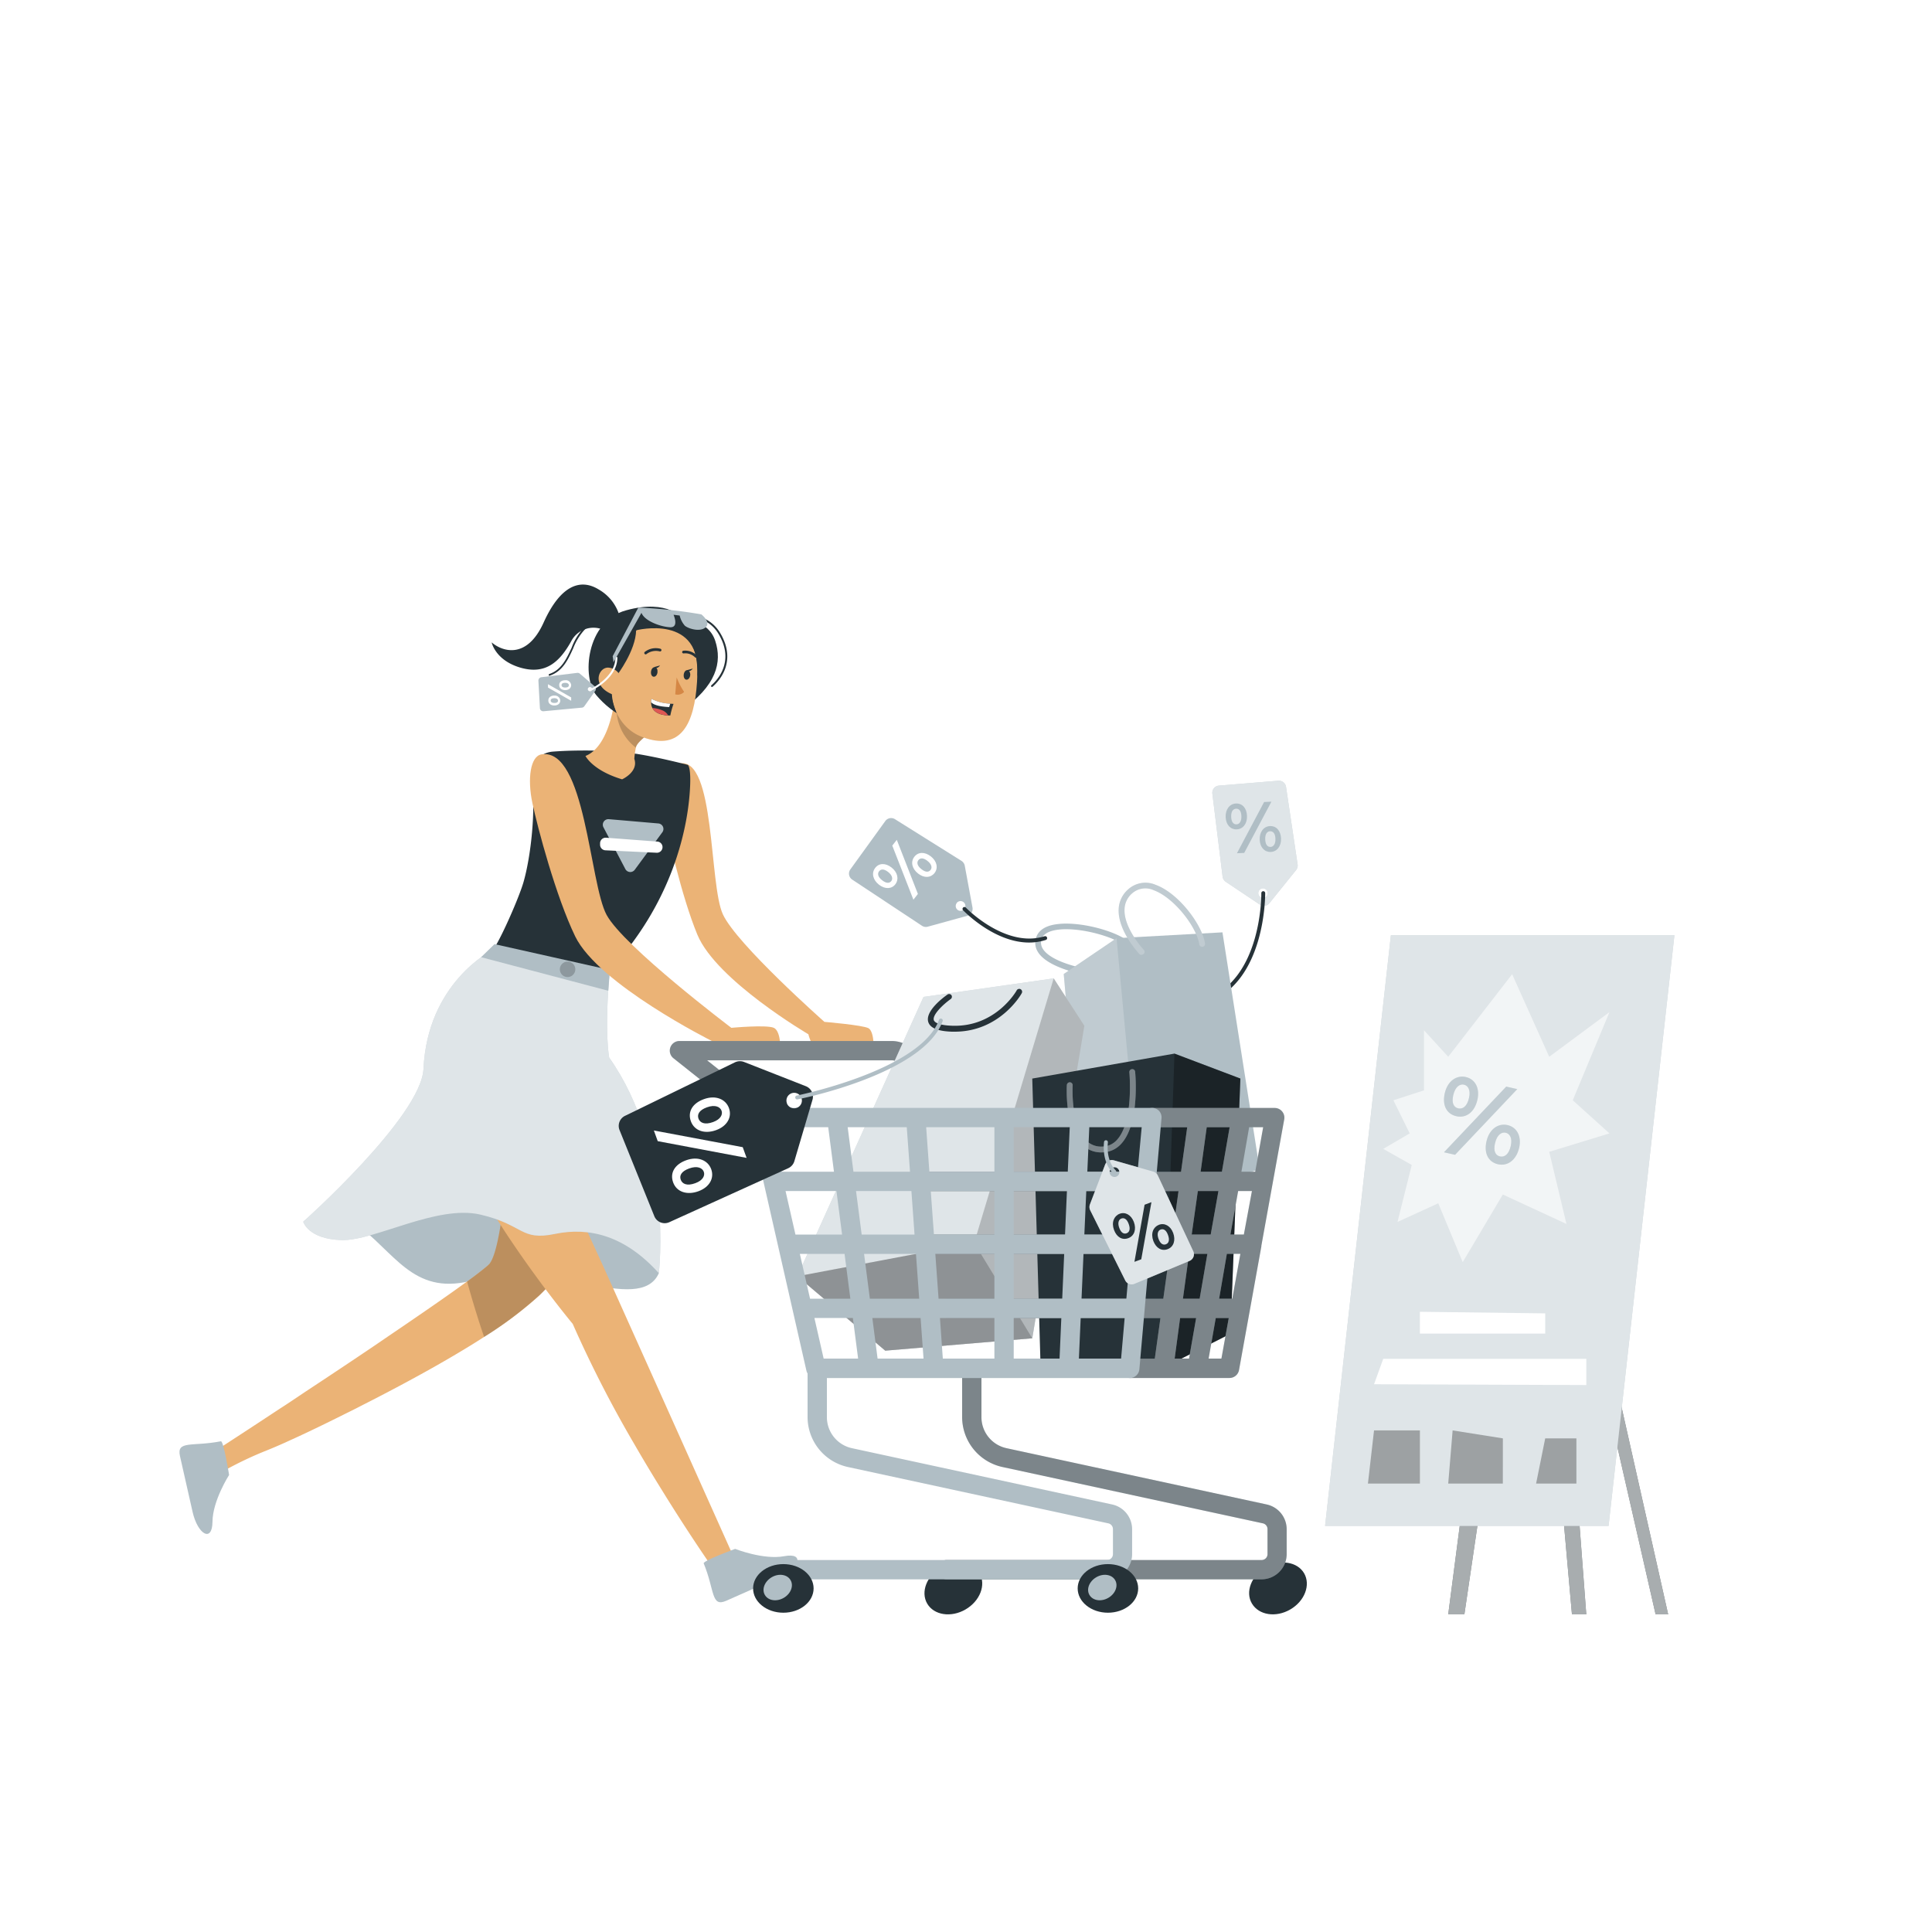 <svg class="animated" id="freepik_stories-discount" xmlns="http://www.w3.org/2000/svg" viewBox="0 0 500 500" version="1.1" xmlns:xlink="http://www.w3.org/1999/xlink" xmlns:svgjs="http://svgjs.com/svgjs"><style>svg#freepik_stories-discount:not(.animated) .animable {opacity: 0;}svg#freepik_stories-discount.animated #freepik--background-complete--inject-3 {animation: 1.5s Infinite  linear floating;animation-delay: 0s;}svg#freepik_stories-discount.animated #freepik--Board--inject-3 {animation: 1s 1 forwards cubic-bezier(.36,-0.01,.5,1.38) slideUp,1.5s Infinite  linear floating;animation-delay: 0s,1s;}svg#freepik_stories-discount.animated #freepik--Character--inject-3 {animation: 1s 1 forwards cubic-bezier(.36,-0.01,.5,1.38) fadeIn;animation-delay: 0s;}svg#freepik_stories-discount.animated #freepik--Cart--inject-3 {animation: 1s 1 forwards cubic-bezier(.36,-0.01,.5,1.38) slideUp;animation-delay: 0s;}            @keyframes floating {                0% {                    opacity: 1;                    transform: translateY(0px);                }                50% {                    transform: translateY(-10px);                }                100% {                    opacity: 1;                    transform: translateY(0px);                }            }                    @keyframes slideUp {                0% {                    opacity: 0;                    transform: translateY(30px);                }                100% {                    opacity: 1;                    transform: inherit;                }            }                    @keyframes fadeIn {                0% {                    opacity: 0;                }                100% {                    opacity: 1;                }            }        .animator-hidden { display: none; }</style><g id="freepik--background-complete--inject-3" class="animable animator-hidden" style="transform-origin: 250px 228.23px;"><rect y="382.4" width="500" height="0.25" style="fill: rgb(235, 235, 235); transform-origin: 250px 382.525px;" id="eltkkyivefnc" class="animable"></rect><rect x="416.78" y="398.49" width="33.12" height="0.25" style="fill: rgb(235, 235, 235); transform-origin: 433.34px 398.615px;" id="elsvb1i2o3ps8" class="animable"></rect><rect x="322.53" y="401.21" width="8.69" height="0.25" style="fill: rgb(235, 235, 235); transform-origin: 326.875px 401.335px;" id="elx5e509ewbm" class="animable"></rect><rect x="396.59" y="389.21" width="19.19" height="0.25" style="fill: rgb(235, 235, 235); transform-origin: 406.185px 389.335px;" id="elrgomkex9jqr" class="animable"></rect><rect x="52.46" y="390.89" width="43.19" height="0.25" style="fill: rgb(235, 235, 235); transform-origin: 74.055px 391.015px;" id="elxuupefhsna" class="animable"></rect><rect x="104.56" y="390.89" width="6.33" height="0.25" style="fill: rgb(235, 235, 235); transform-origin: 107.725px 391.015px;" id="el2d0w3zft7le" class="animable"></rect><rect x="131.47" y="395.11" width="93.68" height="0.25" style="fill: rgb(235, 235, 235); transform-origin: 178.31px 395.235px;" id="elq0i9servus" class="animable"></rect><path d="M237,337.8H43.91a5.71,5.71,0,0,1-5.7-5.71V60.66A5.71,5.71,0,0,1,43.91,55H237a5.71,5.71,0,0,1,5.71,5.71V332.09A5.71,5.71,0,0,1,237,337.8ZM43.91,55.2a5.46,5.46,0,0,0-5.45,5.46V332.09a5.46,5.46,0,0,0,5.45,5.46H237a5.47,5.47,0,0,0,5.46-5.46V60.66A5.47,5.47,0,0,0,237,55.2Z" style="fill: rgb(235, 235, 235); transform-origin: 140.46px 196.4px;" id="ela2lazxeesuk" class="animable"></path><path d="M453.31,337.8H260.21a5.72,5.72,0,0,1-5.71-5.71V60.66A5.72,5.72,0,0,1,260.21,55h193.1A5.71,5.71,0,0,1,459,60.66V332.09A5.71,5.71,0,0,1,453.31,337.8ZM260.21,55.2a5.47,5.47,0,0,0-5.46,5.46V332.09a5.47,5.47,0,0,0,5.46,5.46h193.1a5.47,5.47,0,0,0,5.46-5.46V60.66a5.47,5.47,0,0,0-5.46-5.46Z" style="fill: rgb(235, 235, 235); transform-origin: 356.75px 196.4px;" id="elfmt1l01qrba" class="animable"></path><rect x="307.44" y="131.22" width="5.74" height="119.64" style="fill: rgb(245, 245, 245); transform-origin: 310.31px 191.04px;" id="ellsz6rifw6yi" class="animable"></rect><rect x="283.34" y="100.65" width="53.93" height="73.5" style="fill: rgb(245, 245, 245); transform-origin: 310.305px 137.4px;" id="el7obggctp8zs" class="animable"></rect><polygon points="192.33 256 207.9 185.17 263.45 194.95 250.32 267.04 192.33 256" style="fill: rgb(235, 235, 235); transform-origin: 227.89px 226.105px;" id="elnkgbm6o5gj" class="animable"></polygon><polygon points="140.72 215.25 185.15 205.51 208.79 272.35 154.59 287.74 140.72 215.25" style="fill: rgb(240, 240, 240); transform-origin: 174.755px 246.625px;" id="el4c0d5nak8n" class="animable"></polygon><polygon points="225.08 268.54 231.33 214.65 292.8 218.24 290.6 274.63 225.08 268.54" style="fill: rgb(245, 245, 245); transform-origin: 258.94px 244.64px;" id="elsfo57vhsgl" class="animable"></polygon><path d="M93.3,378.68H84V223.18H76v155.5H66.7A3.32,3.32,0,0,0,63.38,382H96.62A3.32,3.32,0,0,0,93.3,378.68Z" style="fill: rgb(240, 240, 240); transform-origin: 80px 302.59px;" id="elkezw7xxulq" class="animable"></path><path d="M94.64,230.3a32.3,32.3,0,0,1,1.06-27.83c3.76-7.15,7.26-14.58,6.49-16.15-1.59-3.19-3.17-4.72-11.09-5.65-5.18-.61-6.17-3.63-6.24-5.65A3.46,3.46,0,0,1,86,172.38c7.26-6.62,7.66-21.77-4.61-23.72v-.21c-.41,0-.8,0-1.18,0h-.4c-.38,0-.77,0-1.18,0v.21c-12.27,2-11.87,17.1-4.61,23.72A3.46,3.46,0,0,1,75.14,175c-.07,2-1.06,5-6.24,5.65-7.92.93-9.5,2.46-11.09,5.65-.77,1.57,2.73,9,6.49,16.15a32.3,32.3,0,0,1,1.06,27.83,90.31,90.31,0,0,0-7.56,30.85,3.59,3.59,0,0,0,3.59,3.75H98.61a3.59,3.59,0,0,0,3.59-3.75A90.31,90.31,0,0,0,94.64,230.3Z" style="fill: rgb(224, 224, 224); transform-origin: 80px 206.665px;" id="el7asptjtpd8i" class="animable"></path><path d="M433.3,378.68H424V223.18h-8v155.5H406.7a3.32,3.32,0,0,0-3.32,3.31h33.24A3.32,3.32,0,0,0,433.3,378.68Z" style="fill: rgb(240, 240, 240); transform-origin: 420px 302.585px;" id="elkx1m6ttbel" class="animable"></path><path d="M434.64,230.3a32.3,32.3,0,0,1,1.06-27.83c3.76-7.15,7.26-14.58,6.49-16.15-1.59-3.19-3.17-4.72-11.09-5.65-5.18-.61-6.17-3.63-6.24-5.65a3.46,3.46,0,0,1,1.14-2.64c7.26-6.62,7.66-21.77-4.61-23.72v-.21c-.41,0-.8,0-1.18,0h-.4c-.38,0-.77,0-1.18,0v.21c-12.27,2-11.87,17.1-4.61,23.72a3.46,3.46,0,0,1,1.14,2.64c-.07,2-1.06,5-6.24,5.65-7.92.93-9.5,2.46-11.09,5.65-.77,1.57,2.73,9,6.49,16.15a32.3,32.3,0,0,1,1.06,27.83,90.31,90.31,0,0,0-7.56,30.85,3.59,3.59,0,0,0,3.59,3.75h37.22a3.59,3.59,0,0,0,3.59-3.75A90.31,90.31,0,0,0,434.64,230.3Z" style="fill: rgb(224, 224, 224); transform-origin: 420.01px 206.675px;" id="el2axodegqu81" class="animable"></path><rect x="122.01" y="245.99" width="230.17" height="76.01" style="fill: rgb(224, 224, 224); transform-origin: 237.095px 283.995px;" id="elga3dawb5jis" class="animable"></rect><path d="M327.7,378.68a3.32,3.32,0,0,0-3.32,3.31h33.24a3.32,3.32,0,0,0-3.32-3.31H345V223.18H127v155.5H117.7a3.32,3.32,0,0,0-3.32,3.31h33.24a3.32,3.32,0,0,0-3.32-3.31H135V230.79H337V378.68Z" style="fill: rgb(224, 224, 224); transform-origin: 236px 302.585px;" id="el573l57dt1rm" class="animable"></path></g><g id="freepik--Shadow--inject-3" class="animable animator-hidden" style="transform-origin: 250px 416.24px;"><ellipse id="freepik--path--inject-3" cx="250" cy="416.24" rx="193.89" ry="11.32" style="fill: rgb(245, 245, 245); transform-origin: 250px 416.24px;" class="animable"></ellipse></g><g id="freepik--Board--inject-3" class="animable animator-active" style="transform-origin: 388.135px 329.92px;"><polygon points="374.8 417.8 392 285.55 395.08 285.55 398.28 285.55 398.46 285.55 400.54 285.55 401.98 285.55 431.72 417.8 428.47 417.8 401.66 300.37 410.53 417.8 406.82 417.8 396.35 299.88 378.98 417.8 374.8 417.8" style="fill: rgb(38, 50, 56); transform-origin: 403.26px 351.675px;" id="elgzwho7vfzq" class="animable"></polygon><g id="elth78hxutsde"><polygon points="374.8 417.8 392 285.55 395.08 285.55 398.28 285.55 398.46 285.55 400.54 285.55 401.98 285.55 431.72 417.8 428.47 417.8 401.66 300.37 410.53 417.8 406.82 417.8 396.35 299.88 378.98 417.8 374.8 417.8" style="fill: rgb(255, 255, 255); opacity: 0.6; isolation: isolate; transform-origin: 403.26px 351.675px;" class="animable"></polygon></g><polygon points="342.93 394.9 416.3 394.9 433.34 242.04 359.96 242.04 342.93 394.9" style="fill: rgb(176, 190, 197); transform-origin: 388.135px 318.47px;" id="elq1zkhv65b3a" class="animable"></polygon><g id="eldn8dgffrpot"><polygon points="342.93 394.9 416.3 394.9 433.34 242.04 359.96 242.04 342.93 394.9" style="fill: rgb(255, 255, 255); opacity: 0.6; isolation: isolate; transform-origin: 388.135px 318.47px;" class="animable"></polygon></g><g id="el9a06570x9wd"><polygon points="368.53 282.18 368.53 266.63 374.8 273.49 391.34 252.12 400.94 273.49 416.53 261.93 407.03 284.75 416.53 293.32 400.94 298.09 405.4 316.76 388.93 309.14 378.55 326.64 372.22 311.41 361.67 316.24 365.36 301.49 357.98 297.33 364.83 293.32 360.61 284.75 368.53 282.18" style="fill: rgb(255, 255, 255); opacity: 0.6; isolation: isolate; transform-origin: 387.255px 289.38px;" class="animable"></polygon></g><path d="M373.9,282.94c.72-3.17,3.05-4.76,5.45-4.21s3.7,2.87,3,5.9c-.72,3.18-2.9,4.83-5.46,4.24S373.21,286,373.9,282.94Zm2.2.5c-.48,2.13.19,3.15,1.29,3.4s2.27-.41,2.79-2.7c.48-2.1-.29-3.2-1.31-3.43S376.62,281.18,376.1,283.44Zm.47,15.42-2.87-.65,16.11-17,2.86.65Zm8.13-3.48c.72-3.17,3.05-4.76,5.45-4.21s3.7,2.87,3,5.9-2.9,4.82-5.46,4.24S384,298.41,384.7,295.38Zm2.21.5c-.49,2.12.18,3.15,1.28,3.4s2.27-.42,2.79-2.7c.48-2.1-.29-3.2-1.31-3.43S387.42,293.62,386.91,295.88Z" style="fill: rgb(176, 190, 197); transform-origin: 383.519px 290.021px;" id="el446r23d2gx" class="animable"></path><g id="elhfo1pl7db89"><g style="opacity: 0.2; isolation: isolate; transform-origin: 383.519px 290.021px;" class="animable"><path d="M373.9,282.94c.72-3.17,3.05-4.76,5.45-4.21s3.7,2.87,3,5.9c-.72,3.18-2.9,4.83-5.46,4.24S373.21,286,373.9,282.94Zm2.2.5c-.48,2.13.19,3.15,1.29,3.4s2.27-.41,2.79-2.7c.48-2.1-.29-3.2-1.31-3.43S376.62,281.18,376.1,283.44Zm.47,15.42-2.87-.65,16.11-17,2.86.65Zm8.13-3.48c.72-3.17,3.05-4.76,5.45-4.21s3.7,2.87,3,5.9-2.9,4.82-5.46,4.24S384,298.41,384.7,295.38Zm2.21.5c-.49,2.12.18,3.15,1.28,3.4s2.27-.42,2.79-2.7c.48-2.1-.29-3.2-1.31-3.43S387.42,293.62,386.91,295.88Z" style="fill: rgb(255, 255, 255); transform-origin: 383.519px 290.021px;" id="elsk1jnl7jz" class="animable"></path></g></g><polygon points="367.47 339.49 399.9 339.9 399.9 345.14 367.47 345.14 367.47 339.49" style="fill: rgb(255, 255, 255); transform-origin: 383.685px 342.315px;" id="elfx67dgcttvp" class="animable"></polygon><polygon points="357.98 351.67 410.54 351.67 410.54 358.45 355.6 358.24 357.98 351.67" style="fill: rgb(255, 255, 255); transform-origin: 383.07px 355.06px;" id="eluf8ymsvl6g" class="animable"></polygon><g id="elk20zn0lbom"><polygon points="355.6 370.19 354.02 383.95 367.47 383.95 367.47 370.19 355.6 370.19" style="opacity: 0.3; isolation: isolate; transform-origin: 360.745px 377.07px;" class="animable"></polygon></g><g id="el8upj5bg3fwu"><polygon points="375.94 370.19 374.8 383.95 388.93 383.95 388.94 372.25 375.94 370.19" style="opacity: 0.3; isolation: isolate; transform-origin: 381.87px 377.07px;" class="animable"></polygon></g><g id="elc1cof7zmivv"><polygon points="399.9 372.25 397.54 383.95 407.97 383.95 407.97 372.25 399.9 372.25" style="opacity: 0.3; isolation: isolate; transform-origin: 402.755px 378.1px;" class="animable"></polygon></g></g><g id="freepik--Character--inject-3" class="animable" style="transform-origin: 136.254px 282.972px;"><path d="M175.9,197.57c9.25-1.66,7.57,31.3,11.19,39.08s26.27,27.81,26.27,27.81,9.83.82,11.39,1.63,1.74,6.58.46,6.58-12,.09-13.59-.77-2.42-4.24-2.42-4.24-23.8-13.94-28.71-25.74c-4.1-9.84-7.94-26.85-9-32.88S173.56,198,175.9,197.57Z" style="fill: rgb(235, 179, 118); transform-origin: 198.668px 235.091px;" id="elbmdbse8cosc" class="animable"></path><path d="M78.48,316.19s5.81-5.81,15.3,1.84,14.51,18.2,30.73,12.66,41,10,46-1.19c0,0-8.4-22.06-24.72-28.87S86.92,309.86,78.48,316.19Z" style="fill: rgb(176, 190, 197); transform-origin: 124.495px 316.32px;" id="el60svxx0onyk" class="animable"></path><path d="M132.4,283.22c-.15,3.63-.52,11.58-1.23,19.76-.93,10.93-2.45,22.28-4.76,24.35-.23.21-.5.45-.8.69-1.13.93-2.74,2.16-4.73,3.62-5,3.67-12.45,8.79-20.5,14.25L97,348.2c-6,4.06-12.25,8.21-18,12-2.25,1.5-4.43,3-6.5,4.31-9.79,6.47-17,11.12-17,11.12l3.21,4.59A93.42,93.42,0,0,1,69,375.38h0c1.89-.76,3.91-1.63,6-2.6,4.24-1.91,8.92-4.18,13.87-6.65,1.46-.73,3-1.47,4.45-2.24,10.84-5.49,22.47-11.78,32-17.91a100.5,100.5,0,0,0,14.17-10.62c2.95-2.78,5-5.38,5.65-7.69,2.11-7,4.09-18,5.55-28.9.74-5.42,1.37-10.77,1.9-15.54Z" style="fill: rgb(235, 179, 118); transform-origin: 104.045px 331.72px;" id="elxjxolaw8mr" class="animable"></path><path d="M57.16,373c.72-.14,2.13,8.72,2.13,8.72s-4.25,6.6-4.3,12.1-3.84,3.28-5.15-2.55-2.33-10.28-3.26-14.42S49.76,374.44,57.16,373Z" style="fill: rgb(176, 190, 197); transform-origin: 52.87px 384.988px;" id="elmnc3h8on6gs" class="animable"></path><g id="eluw8z4eb0gsr"><path d="M154.27,266s-1.35,16.11-3.61,32.74c-1.46,10.88-3.44,21.93-5.55,28.9-.69,2.31-2.7,4.91-5.65,7.69A100.5,100.5,0,0,1,125.29,346c-1.69-4.9-3.2-10-4.41-14.33,2-1.46,3.6-2.69,4.73-3.62.3-.24.57-.48.8-.69,2.31-2.07,3.83-13.42,4.76-24.35,1-11.12,1.31-21.82,1.31-21.82Z" style="opacity: 0.2; isolation: isolate; transform-origin: 137.575px 306px;" class="animable"></path></g><path d="M157.84,251l-30.6-5c.94.15,6.88-13,8.24-17.7,1.87-6.47,3.33-18.85,2.05-26.86v-.06a6,6,0,0,1,5.39-6.85c2.44-.19,4.88-.28,7.34-.29a102.39,102.39,0,0,1,14.53.86c6.2,1,13.2,2.85,13.2,2.85s1,.41.52,7.07C178.06,211.27,175.71,231.67,157.84,251Z" style="fill: rgb(38, 50, 56); transform-origin: 152.94px 222.616px;" id="elovtum7mpij" class="animable"></path><path d="M169.28,188.93s-3.94,2.55-4.62,4.23a1.87,1.87,0,0,0-.1.33,23.23,23.23,0,0,0-.4,2.9c1.15,3.37-3.16,5.3-3.16,5.3-7.68-2.31-9.48-6.05-9.48-6.05,6.32-2.48,7.53-14.59,7.53-14.59l3.06,2.36Z" style="fill: rgb(235, 179, 118); transform-origin: 160.4px 191.37px;" id="elt6t5brwpapn" class="animable"></path><path d="M175.24,370.3l-8.05-17.94L156.25,328l-1.94-4.24-8.47-18.49-10.07-22h-23c3,10.2,9,21.45,15.28,31.38,6.13,9.75,12.48,18.23,16.38,23.23,2.34,3,3.79,4.74,3.79,4.74a306.89,306.89,0,0,0,16,31.22c2.31,4,4.59,7.79,6.77,11.3,8,13,14.44,22.06,14.44,22.06l5-3Z" style="fill: rgb(235, 179, 118); transform-origin: 151.6px 345.235px;" id="el8zzk162iwjw" class="animable"></path><path d="M182.12,404.61c-.28-.67,8.14-3.76,8.14-3.76s7.3,2.9,12.7,1.89,4,3.13-1.51,5.55l-13.53,6C184,416,185,411.59,182.12,404.61Z" style="fill: rgb(176, 190, 197); transform-origin: 194.241px 407.754px;" id="elv3kb4trmg8a" class="animable"></path><path d="M127.24,246s-16.63,8.32-17.64,30.64C109,289,78.48,316.19,78.48,316.19s1.26,4.48,9.86,4.74,24.69-9.23,36-6.59,10.29,6.86,19.26,5,18.19.48,26.9,10.15c0,0,3.93-32-12.84-55.78,0,0-1.32-6.31.15-22.69Z" style="fill: rgb(176, 190, 197); transform-origin: 124.69px 287.745px;" id="el6rj24zjpv4o" class="animable"></path><g id="elfobpzqc145"><path d="M127.24,246s-16.63,8.32-17.64,30.64C109,289,78.48,316.19,78.48,316.19s1.26,4.48,9.86,4.74,24.69-9.23,36-6.59,10.29,6.86,19.26,5,18.19.48,26.9,10.15c0,0,3.93-32-12.84-55.78,0,0-1.32-6.31.15-22.69Z" style="fill: rgb(255, 255, 255); opacity: 0.6; isolation: isolate; transform-origin: 124.69px 287.745px;" class="animable"></path></g><polygon points="127.98 244.34 157.84 251.03 157.43 256.41 124.51 247.72 127.98 244.34" style="fill: rgb(176, 190, 197); transform-origin: 141.175px 250.375px;" id="elpda7r8bf5vr" class="animable"></polygon><g id="elbcc9zqqdx0c"><path d="M148.89,250.86a2,2,0,1,1-2-2A2,2,0,0,1,148.89,250.86Z" style="opacity: 0.2; isolation: isolate; transform-origin: 146.89px 250.86px;" class="animable"></path></g><g id="elm3y1y9wcf1"><path d="M169.28,188.93s-3.94,2.55-4.62,4.23a1.87,1.87,0,0,0-.1.33,12.86,12.86,0,0,1-5-11l2.56.87Z" style="opacity: 0.2; isolation: isolate; transform-origin: 164.407px 187.99px;" class="animable"></path></g><path d="M184.27,177.79a.27.27,0,0,1-.18-.08.25.25,0,0,1,0-.35c1.52-1.31,6.15-6.17,1.86-13.31-3.71-6.19-11.47-4.11-11.55-4.09a.24.24,0,1,1-.13-.47c.08,0,8.19-2.21,12.1,4.31,4.48,7.47-.36,12.55-1.95,13.93A.27.27,0,0,1,184.27,177.79Z" style="fill: rgb(38, 50, 56); transform-origin: 181.158px 168.46px;" id="el70i639auaol" class="animable"></path><path d="M176.83,160.18s6.49.2,8.28,5.68.46,11.64-9.17,18.28-17.8.26-21.59-4.19-2.81-19.16,7.7-22C173,154.91,176.83,160.18,176.83,160.18Z" style="fill: rgb(38, 50, 56); transform-origin: 169.057px 172.006px;" id="el6372b7ex5n" class="animable"></path><path d="M170.64,162c8.25,1.12,10.3,5.9,9.75,14.49-.69,10.73-4.08,18-14.09,14.28C152.71,185.79,156.93,160.14,170.64,162Z" style="fill: rgb(235, 179, 118); transform-origin: 169.229px 176.829px;" id="elcksdi89vb89" class="animable"></path><path d="M175.12,175.31a17.79,17.79,0,0,0,1.93,3.75,2.28,2.28,0,0,1-2.3.64Z" style="fill: rgb(213, 135, 69); transform-origin: 175.9px 177.549px;" id="ela5oqkwiking" class="animable"></path><path d="M170.16,174c-.08.68-.51,1.19-1,1.14s-.76-.65-.68-1.33.5-1.19,1-1.14S170.23,173.27,170.16,174Z" style="fill: rgb(38, 50, 56); transform-origin: 169.319px 173.905px;" id="elxrbz6dbk4mb" class="animable"></path><path d="M169.28,172.64l1.55-.42S170,173.38,169.28,172.64Z" style="fill: rgb(38, 50, 56); transform-origin: 170.055px 172.553px;" id="eltnr1p7dhdq" class="animable"></path><path d="M178.63,174.76c-.08.68-.51,1.19-1,1.14s-.76-.65-.68-1.33.5-1.19.95-1.14S178.7,174.08,178.63,174.76Z" style="fill: rgb(38, 50, 56); transform-origin: 177.788px 174.665px;" id="el0yggzuo10ju" class="animable"></path><path d="M177.75,173.45l1.55-.42S178.42,174.19,177.75,173.45Z" style="fill: rgb(38, 50, 56); transform-origin: 178.525px 173.363px;" id="elwmxuhnncjd" class="animable"></path><path d="M167.1,169.35a.34.34,0,0,1-.26-.11.36.36,0,0,1,0-.5,4.61,4.61,0,0,1,4.08-.84.35.35,0,1,1-.18.68,4.06,4.06,0,0,0-3.42.68A.34.34,0,0,1,167.1,169.35Z" style="fill: rgb(38, 50, 56); transform-origin: 168.961px 168.544px;" id="elcoq058dwsk7" class="animable"></path><path d="M180.09,170.19a.35.35,0,0,1-.23-.09,3.56,3.56,0,0,0-2.89-1,.35.35,0,0,1-.15-.69,4.25,4.25,0,0,1,3.51,1.21.35.35,0,0,1-.24.62Z" style="fill: rgb(38, 50, 56); transform-origin: 178.5px 169.31px;" id="el83iematk0ci" class="animable"></path><path d="M159.72,174.69s4.79-6.26,4.91-11.57c0,0,17.27-4.45,15.81,12.26,0,0,3.61-14.52-10.53-16.78S153,177.09,159.48,184.28C159.48,184.28,156.76,178.6,159.72,174.69Z" style="fill: rgb(38, 50, 56); transform-origin: 168.507px 171.354px;" id="elurigtt47p2" class="animable"></path><path d="M160.83,176.61a3.64,3.64,0,0,0-3.44-3.83c-2.6-.07-4.53,5,1.66,7.14C159.94,180.22,160.57,179.4,160.83,176.61Z" style="fill: rgb(235, 179, 118); transform-origin: 157.879px 176.379px;" id="el8nq0ttc0xn" class="animable"></path><path d="M160.4,159.66a11.54,11.54,0,0,0-5.48-7.12c-4.73-2.9-9.88-1.06-14.23,8.57s-10.68,7.52-13.45,5.14c0,0,.92,4.61,7.39,6.52s10.15-1.37,13.18-6.78a6.49,6.49,0,0,1,8.36-3Z" style="fill: rgb(38, 50, 56); transform-origin: 143.82px 162.302px;" id="elups7sx82jr" class="animable"></path><path d="M174.31,182.16a21.15,21.15,0,0,0-.83,3,5.24,5.24,0,0,1-.56,0c-2.49-.11-3.6-1-4.09-1.93a3.13,3.13,0,0,1-.32-1.48,2.84,2.84,0,0,1,.11-.87,11.73,11.73,0,0,0,4.84,1.24C174,182.16,174.31,182.16,174.31,182.16Z" style="fill: rgb(38, 50, 56); transform-origin: 171.409px 183.024px;" id="el5gra5o0216a" class="animable"></path><path d="M173.46,182.11l-.27.88c-2.35-.11-4-.51-4.68-1.25a2.84,2.84,0,0,1,.11-.87A11.73,11.73,0,0,0,173.46,182.11Z" style="fill: rgb(255, 255, 255); transform-origin: 170.984px 181.93px;" id="el96f8qk17hlw" class="animable"></path><path d="M172.92,185.15c-2.49-.11-3.6-1-4.09-1.93a8.28,8.28,0,0,1,2.74.68A3,3,0,0,1,172.92,185.15Z" style="fill: rgb(222, 87, 83); transform-origin: 170.875px 184.185px;" id="elwea4orvfbh" class="animable"></path><path d="M142.24,174.91a.23.23,0,0,1-.23-.17.26.26,0,0,1,.15-.31c3.15-1.06,4.48-4,5.77-6.78a15.28,15.28,0,0,1,3-5c3.45-3.23,6.19-.6,6.22-.57a.25.25,0,0,1-.35.35c-.1-.1-2.44-2.33-5.54.58a15.22,15.22,0,0,0-2.92,4.79c-1.33,2.91-2.71,5.92-6.05,7.05Z" style="fill: rgb(38, 50, 56); transform-origin: 149.6px 167.976px;" id="el88t0rtuye0s" class="animable"></path><path d="M150.6,183.14a.84.84,0,0,0,.62-.36l2.84-4a.86.86,0,0,0-.15-1.15l-3.86-3.3a.89.89,0,0,0-.66-.19l-9.3,1.13a.87.87,0,0,0-.75.9l.39,7.1a.85.85,0,0,0,.93.8Zm1.52-4.73a.57.57,0,0,1,.57-.59.59.59,0,0,1,.6.57.59.59,0,0,1-1.17,0Z" style="fill: rgb(176, 190, 197); transform-origin: 146.777px 179.104px;" id="elilk06ebkual" class="animable"></path><path d="M146.22,176.05a1.38,1.38,0,0,1,1.59,1.26c0,.73-.56,1.27-1.48,1.29s-1.59-.49-1.61-1.27S145.3,176.06,146.22,176.05Zm0,.67c-.65,0-.89.27-.89.6s.28.63,1,.61.89-.3.89-.61S146.91,176.7,146.23,176.72Zm-4.4,1.22v-.87l6,3.42v.87Zm1.58,2.09a1.4,1.4,0,0,1,1.6,1.27c0,.72-.57,1.26-1.49,1.28s-1.59-.49-1.6-1.27S142.49,180.05,143.41,180Zm0,.67c-.64,0-.89.27-.88.61s.28.62,1,.61.9-.31.89-.62S144.11,180.68,143.42,180.7Z" style="fill: rgb(255, 255, 255); transform-origin: 144.82px 179.307px;" id="elyfjdixy6rnj" class="animable"></path><path d="M153.27,178.6a.25.25,0,0,1-.11-.48c.07,0,6.08-3,6.11-7.9a.25.25,0,0,1,.25-.25h0a.25.25,0,0,1,.25.25c0,5.19-6.13,8.22-6.39,8.35A.2.2,0,0,1,153.27,178.6Z" style="fill: rgb(255, 255, 255); transform-origin: 156.389px 174.285px;" id="el4okth9lftkd" class="animable"></path><path d="M158.56,169.83l6.64-12.59A128.4,128.4,0,0,1,181.51,159s2.56,2,1.13,3.33-4.5.37-5.39-.39a6,6,0,0,1-1.35-2.64l-1.59-.2s1.48,3.31-.85,3.23-6.62-1.55-7.45-3.73l-7.22,12.78Z" style="fill: rgb(176, 190, 197); transform-origin: 170.817px 164.31px;" id="el5s37kf1ipu7" class="animable"></path><path d="M140.15,195.23c11.37-1.74,12.4,33.4,16.85,41.57S189.27,266,189.27,266s9.07-.85,11,0,2.13,6.91.56,6.91-11.71,1.81-13.69.91-3-4.46-3-4.46-29.24-14.64-35.27-27c-5-10.33-9.75-28.2-11.09-34.54S137.27,195.67,140.15,195.23Z" style="fill: rgb(235, 179, 118); transform-origin: 169.517px 234.619px;" id="el5w0ljc0o2ns" class="animable"></path><path d="M156.15,214.06l5.69,10.85a1.44,1.44,0,0,0,2.43.19l7.14-9.71a1.43,1.43,0,0,0-1-2.28L157.55,212A1.44,1.44,0,0,0,156.15,214.06Z" style="fill: rgb(176, 190, 197); transform-origin: 163.852px 218.838px;" id="eli31tk50m8mg" class="animable"></path><path d="M155.3,218.28v.33a1.45,1.45,0,0,0,1.38,1.45l13.26.63a1.45,1.45,0,0,0,1.5-1.22h0a1.43,1.43,0,0,0-1.32-1.67l-13.27-1A1.44,1.44,0,0,0,155.3,218.28Z" style="fill: rgb(255, 255, 255); transform-origin: 163.38px 218.744px;" id="elb5ulkpl67hw" class="animable"></path></g><g id="freepik--Cart--inject-3" class="animable" style="transform-origin: 249.168px 311.243px;"><path d="M316.41,226.89a1.9,1.9,0,0,0,.81,1.31l8.83,5.91a1.84,1.84,0,0,0,2.48-.38l6.91-8.58a1.87,1.87,0,0,0,.38-1.44l-3-20.09a1.87,1.87,0,0,0-2-1.57l-15.37,1.27a1.85,1.85,0,0,0-1.69,2.08Zm10.35,3a1.26,1.26,0,0,1,1.32,1.21,1.25,1.25,0,0,1-1.2,1.32,1.27,1.27,0,0,1-.12-2.53Z" style="fill: rgb(176, 190, 197); transform-origin: 324.793px 218.237px;" id="el4nlvdst0il" class="animable"></path><g id="ely09i2dot9ql"><path d="M316.41,226.89a1.9,1.9,0,0,0,.81,1.31l8.83,5.91a1.84,1.84,0,0,0,2.48-.38l6.91-8.58a1.87,1.87,0,0,0,.38-1.44l-3-20.09a1.87,1.87,0,0,0-2-1.57l-15.37,1.27a1.85,1.85,0,0,0-1.69,2.08Zm10.35,3a1.26,1.26,0,0,1,1.32,1.21,1.25,1.25,0,0,1-1.2,1.32,1.27,1.27,0,0,1-.12-2.53Z" style="fill: rgb(255, 255, 255); opacity: 0.6; isolation: isolate; transform-origin: 324.793px 218.237px;" class="animable"></path></g><path d="M331.53,216.94c.1,2.09-1.07,3.47-2.65,3.54s-2.78-1.14-2.87-3.13,1-3.48,2.65-3.56S331.44,215,331.53,216.94Zm-1.45.07c-.06-1.39-.65-1.91-1.38-1.88s-1.33.64-1.26,2.15.73,1.93,1.4,1.9S330.15,218.5,330.08,217Zm-2.93-9.45,1.89-.09L322,220.73l-1.88.09Zm-4.43,3.55c.1,2.08-1.07,3.46-2.65,3.53s-2.77-1.14-2.87-3.13,1-3.48,2.65-3.56S322.63,209.11,322.72,211.11Zm-1.45.06c-.06-1.39-.65-1.91-1.37-1.88s-1.34.65-1.27,2.15.73,1.93,1.4,1.9S321.34,212.66,321.27,211.17Z" style="fill: rgb(176, 190, 197); transform-origin: 324.365px 214.145px;" id="eljdxtgtskc1n" class="animable"></path><path d="M311.88,259.65a.5.5,0,0,1-.16-1c14.92-5,14.72-27.29,14.71-27.51a.5.5,0,1,1,1,0c0,.23.22,23.28-15.4,28.48A.39.39,0,0,1,311.88,259.65Z" style="fill: rgb(38, 50, 56); transform-origin: 319.362px 245.148px;" id="elmagokahmjyc" class="animable"></path><path d="M280.63,252.19h-.13c-.38-.07-9.43-1.71-11.92-5.87a4.33,4.33,0,0,1-.41-3.74c.43-1.31,1.74-3,5.58-3.43,6.5-.79,17.38,2.4,19.41,5.68a.74.74,0,0,1-.24,1,.75.75,0,0,1-1-.24c-1.59-2.56-11.69-5.74-18-5-1.69.2-3.81.78-4.34,2.41a2.9,2.9,0,0,0,.27,2.5c2.14,3.57,10.82,5.15,10.9,5.16a.75.75,0,0,1-.13,1.49Z" style="fill: rgb(176, 190, 197); transform-origin: 280.592px 245.609px;" id="elk6ae5lrzp4n" class="animable"></path><polygon points="316.37 241.29 326 302.61 295.46 312.08 280.27 308.45 275.29 252.07 288.96 242.8 316.37 241.29" style="fill: rgb(176, 190, 197); transform-origin: 300.645px 276.685px;" id="el2qvk4s01bxr" class="animable"></polygon><g id="el2w4zj1bc7dw"><polygon points="295.46 312.08 288.96 242.8 275.29 252.07 280.27 308.45 295.46 312.08" style="fill: rgb(255, 255, 255); opacity: 0.2; isolation: isolate; transform-origin: 285.375px 277.44px;" class="animable"></polygon></g><path d="M295.42,247.14a.75.75,0,0,1-.55-.24c-.23-.24-5.62-6.06-5.36-11.6a7.15,7.15,0,0,1,2.52-5.19A6.66,6.66,0,0,1,299.1,229c5.88,2.14,12,10.26,12.76,15.17a.75.75,0,0,1-1.49.22c-.66-4.47-6.49-12.05-11.78-14a5.18,5.18,0,0,0-5.56.78,5.65,5.65,0,0,0-2,4.14c-.22,4.9,4.91,10.45,5,10.51a.75.75,0,0,1-.55,1.26Z" style="fill: rgb(176, 190, 197); transform-origin: 300.684px 237.792px;" id="el3lhsb4g2cha" class="animable"></path><g id="elbqjcb3u35ys"><g style="opacity: 0.2; isolation: isolate; transform-origin: 300.684px 237.792px;" class="animable"><path d="M295.42,247.14a.75.75,0,0,1-.55-.24c-.23-.24-5.62-6.06-5.36-11.6a7.15,7.15,0,0,1,2.52-5.19A6.66,6.66,0,0,1,299.1,229c5.88,2.14,12,10.26,12.76,15.17a.75.75,0,0,1-1.49.22c-.66-4.47-6.49-12.05-11.78-14a5.18,5.18,0,0,0-5.56.78,5.65,5.65,0,0,0-2,4.14c-.22,4.9,4.91,10.45,5,10.51a.75.75,0,0,1-.55,1.26Z" style="fill: rgb(255, 255, 255); transform-origin: 300.684px 237.792px;" id="elr61bbzk8ib" class="animable"></path></g></g><path d="M259.5,292.31a2.46,2.46,0,0,1-1.37-.41l-25.76-17a2.91,2.91,0,0,0-1.62-.49H183l16.95,13.48a2.5,2.5,0,1,1-3.11,3.91l-22.55-17.93a2.5,2.5,0,0,1,1.56-4.46h54.91a7.85,7.85,0,0,1,4.38,1.32l25.75,17a2.5,2.5,0,0,1-1.38,4.58Z" style="fill: rgb(176, 190, 197); transform-origin: 217.672px 280.908px;" id="el6t1tbnn06o7" class="animable"></path><g id="elfibe14gn2r4"><g style="opacity: 0.3; isolation: isolate; transform-origin: 217.672px 280.908px;" class="animable"><path d="M259.5,292.31a2.46,2.46,0,0,1-1.37-.41l-25.76-17a2.91,2.91,0,0,0-1.62-.49H183l16.95,13.48a2.5,2.5,0,1,1-3.11,3.91l-22.55-17.93a2.5,2.5,0,0,1,1.56-4.46h54.91a7.85,7.85,0,0,1,4.38,1.32l25.75,17a2.5,2.5,0,0,1-1.38,4.58Z" id="el0ugme8rfk8wa" class="animable" style="transform-origin: 217.672px 280.908px;"></path></g></g><polygon points="206.36 330.3 239.01 258 272.69 253.21 280.63 265.47 267.15 346.35 229.1 349.55 206.36 330.3" style="fill: rgb(176, 190, 197); transform-origin: 243.495px 301.38px;" id="elnmat9qj0hq" class="animable"></polygon><g id="el3j5sti3219q"><polygon points="206.36 330.3 239.01 258 272.69 253.21 280.63 265.47 267.15 346.35 229.1 349.55 206.36 330.3" style="fill: rgb(255, 255, 255); opacity: 0.6; isolation: isolate; transform-origin: 243.495px 301.38px;" class="animable"></polygon></g><g id="elukskcb9abqh"><polygon points="272.69 253.21 252.12 321.66 206.36 330.3 229.1 349.55 267.15 346.35 280.63 265.47 272.69 253.21" style="opacity: 0.2; isolation: isolate; transform-origin: 243.495px 301.38px;" class="animable"></polygon></g><g id="el0mg6yveczi8"><polygon points="206.36 330.3 252.12 321.66 267.15 346.35 229.1 349.55 206.36 330.3" style="opacity: 0.2; isolation: isolate; transform-origin: 236.755px 335.605px;" class="animable"></polygon></g><path d="M247.07,267l-.71,0c-3.65-.12-5.65-.95-6.13-2.53-.84-2.83,4-6.41,5-7.1a.75.75,0,0,1,1,.18.74.74,0,0,1-.18,1c-2.06,1.46-4.78,4.11-4.38,5.45.12.4.82,1.33,4.74,1.46,11.28.41,16.63-9,16.68-9.1a.75.75,0,1,1,1.31.72C264.35,257.24,258.81,267,247.07,267Z" style="fill: rgb(38, 50, 56); transform-origin: 252.329px 261.458px;" id="elfiu4eofukis" class="animable"></path><polygon points="269.24 351.6 267.15 279.13 303.95 272.67 321.01 279.13 318.43 345.18 301.22 353.9 269.24 351.6" style="fill: rgb(38, 50, 56); transform-origin: 294.08px 313.285px;" id="elivtwb8i1son" class="animable"></polygon><g id="el4zhewyairls"><polygon points="303.95 272.67 301.22 353.9 318.43 345.18 321.01 279.13 303.95 272.67" style="opacity: 0.3; isolation: isolate; transform-origin: 311.115px 313.285px;" class="animable"></polygon></g><path d="M285.05,298.24a6.93,6.93,0,0,1-5.1-2.12c-4.45-4.56-3.87-14.88-3.85-15.32a.76.76,0,0,1,.8-.7.74.74,0,0,1,.7.79c0,.1-.57,10.1,3.43,14.18a5.41,5.41,0,0,0,4.31,1.66,5.17,5.17,0,0,0,3.86-1.88c4.24-4.87,3.09-17.21,3.08-17.34a.74.74,0,0,1,.68-.81.73.73,0,0,1,.81.67c.06.53,1.22,13.11-3.44,18.46a6.67,6.67,0,0,1-4.92,2.4Z" style="fill: rgb(176, 190, 197); transform-origin: 285.003px 287.468px;" id="eljmuu9oicqx" class="animable"></path><g id="elxdkxn1n0l3f"><g style="opacity: 0.3; isolation: isolate; transform-origin: 285.003px 287.468px;" class="animable"><path d="M285.05,298.24a6.93,6.93,0,0,1-5.1-2.12c-4.45-4.56-3.87-14.88-3.85-15.32a.76.76,0,0,1,.8-.7.74.74,0,0,1,.7.79c0,.1-.57,10.1,3.43,14.18a5.41,5.41,0,0,0,4.31,1.66,5.17,5.17,0,0,0,3.86-1.88c4.24-4.87,3.09-17.21,3.08-17.34a.74.74,0,0,1,.68-.81.73.73,0,0,1,.81.67c.06.53,1.22,13.11-3.44,18.46a6.67,6.67,0,0,1-4.92,2.4Z" id="el4bnr85hjcpd" class="animable" style="transform-origin: 285.003px 287.468px;"></path></g></g><path d="M337.51,407.17c-1.74-3-6.19-3.7-9.93-1.54S322.21,412,324,415s6.18,3.7,9.92,1.53S339.24,410.18,337.51,407.17Z" style="fill: rgb(38, 50, 56); transform-origin: 330.741px 411.084px;" id="eloib3d90o3o" class="animable"></path><path d="M243.58,405.63c-3.74,2.17-5.37,6.36-3.63,9.37s6.18,3.7,9.92,1.53,5.37-6.35,3.64-9.36S247.32,403.47,243.58,405.63Z" style="fill: rgb(38, 50, 56); transform-origin: 246.727px 411.084px;" id="eldj4klz8jq9k" class="animable"></path><path d="M326.51,408.73H245a2.5,2.5,0,0,1,0-5h81.51a1.52,1.52,0,0,0,1.52-1.52v-6.49a1.53,1.53,0,0,0-1.2-1.48l-67.4-14.58A13.25,13.25,0,0,1,249,366.78V354.1a2.5,2.5,0,0,1,5,0v12.68a8.22,8.22,0,0,0,6.44,8l67.41,14.58a6.56,6.56,0,0,1,5.14,6.37v6.49A6.53,6.53,0,0,1,326.51,408.73Z" style="fill: rgb(176, 190, 197); transform-origin: 287.745px 380.165px;" id="el3m07793gddr" class="animable"></path><g id="elti44nkjsav"><g style="opacity: 0.3; isolation: isolate; transform-origin: 287.745px 380.165px;" class="animable"><path d="M326.51,408.73H245a2.5,2.5,0,0,1,0-5h81.51a1.52,1.52,0,0,0,1.52-1.52v-6.49a1.53,1.53,0,0,0-1.2-1.48l-67.4-14.58A13.25,13.25,0,0,1,249,366.78V354.1a2.5,2.5,0,0,1,5,0v12.68a8.22,8.22,0,0,0,6.44,8l67.41,14.58a6.56,6.56,0,0,1,5.14,6.37v6.49A6.53,6.53,0,0,1,326.51,408.73Z" id="ele7dx1kqirn6" class="animable" style="transform-origin: 287.745px 380.165px;"></path></g></g><path d="M326.44,322.56l0-.17,2.92-16.14v0l3-16.57a2.51,2.51,0,0,0-2.46-2.94H298.15a2.5,2.5,0,0,0,0,5h9.1l-1.6,11.52H237.17a2.5,2.5,0,1,0,0,5H305l-1.57,11.25H241.32a2.5,2.5,0,1,0,0,5h61.36l-1.62,11.61H245.32a2.5,2.5,0,0,0,0,5h55l-1.46,10.5h-6.47a2.5,2.5,0,1,0,0,5H318.2a2.51,2.51,0,0,0,2.46-2.06l2.79-15.43v0Zm-4.53-3.07h-3.48l2-11.25H324Zm-.9,5-2.1,11.61h-3.4l2-11.61Zm3.84-21.25h-3.57l2-11.52h3.63ZM312.3,291.72h5.93l-2,11.52h-5.51ZM310,308.24h5.33l-2,11.25h-4.92Zm-2.27,16.25h4.74l-2,11.61h-4.33Zm-2.32,16.61h4.15l-1.84,10.5H304Zm7.38,10.5,1.85-10.5H318l-1.9,10.5Z" style="fill: rgb(176, 190, 197); transform-origin: 283.534px 321.68px;" id="elye8b7gwxm8r" class="animable"></path><g id="elutxzw8lpttp"><g style="opacity: 0.3; isolation: isolate; transform-origin: 283.534px 321.68px;" class="animable"><path d="M326.44,322.56l0-.17,2.92-16.14v0l3-16.57a2.51,2.51,0,0,0-2.46-2.94H298.15a2.5,2.5,0,0,0,0,5h9.1l-1.6,11.52H237.17a2.5,2.5,0,1,0,0,5H305l-1.57,11.25H241.32a2.5,2.5,0,1,0,0,5h61.36l-1.62,11.61H245.32a2.5,2.5,0,0,0,0,5h55l-1.46,10.5h-6.47a2.5,2.5,0,1,0,0,5H318.2a2.51,2.51,0,0,0,2.46-2.06l2.79-15.43v0Zm-4.53-3.07h-3.48l2-11.25H324Zm-.9,5-2.1,11.61h-3.4l2-11.61Zm3.84-21.25h-3.57l2-11.52h3.63ZM312.3,291.72h5.93l-2,11.52h-5.51ZM310,308.24h5.33l-2,11.25h-4.92Zm-2.27,16.25h4.74l-2,11.61h-4.33Zm-2.32,16.61h4.15l-1.84,10.5H304Zm7.38,10.5,1.85-10.5H318l-1.9,10.5Z" id="elf6zst5zd6a4" class="animable" style="transform-origin: 283.534px 321.68px;"></path></g></g><path d="M300,287.53a2.48,2.48,0,0,0-1.84-.81H196.41a2.53,2.53,0,0,0-2,.94,2.5,2.5,0,0,0-.48,2.11l3.75,16.47h0l11,48.4a2.5,2.5,0,0,0,2.44,2h81.26a2.51,2.51,0,0,0,2.49-2.28l5.72-64.88A2.49,2.49,0,0,0,300,287.53ZM291.5,336.1H279.9l.51-11.6h12.12Zm-64.38,15.5-1.36-10.5h12.49l.76,10.5Zm14.58-32.1-.82-11.26h16.47V319.5Zm15.65,5v11.6H242.9l-.84-11.6Zm5-16.26h13.77l-.49,11.26H262.35Zm0-5V291.72h14.5l-.51,11.52Zm-5,0H240.52l-.83-11.52h17.66Zm-21.84,0H220.87l-1.49-11.52h15.29Zm.36,5,.81,11.26H223l-1.46-11.26ZM217.93,319.5H205.86l-2.56-11.26h13.17Zm-10.93,5h11.57l1.5,11.6H209.64Zm16.62,0h13.43l.84,11.6H225.12Zm19.64,16.6h14.09v10.5H244Zm19.09,0h12.32l-.46,10.5H262.35Zm0-5V324.5h13.06l-.51,11.6Zm18.28-16.6.5-11.26H294l-1,11.26Zm13.77-16.26h-13l.51-11.52h13.56Zm-80.06-11.52,1.49,11.52H202.16l-2.62-11.52Zm-3.57,49.38h9.95l1.36,10.5h-8.92Zm68.45,10.5.46-10.5h11.38l-.92,10.5Z" style="fill: rgb(176, 190, 197); transform-origin: 247.239px 321.68px;" id="els4x7bedansp" class="animable"></path><path d="M286.51,408.73H205a2.5,2.5,0,0,1,0-5h81.51a1.52,1.52,0,0,0,1.52-1.52v-6.49a1.53,1.53,0,0,0-1.2-1.48l-67.4-14.58A13.25,13.25,0,0,1,209,366.78V354.1a2.5,2.5,0,0,1,5,0v12.68a8.22,8.22,0,0,0,6.44,8l67.41,14.58a6.56,6.56,0,0,1,5.14,6.37v6.49A6.53,6.53,0,0,1,286.51,408.73Z" style="fill: rgb(176, 190, 197); transform-origin: 247.745px 380.165px;" id="eltjqxsx39xag" class="animable"></path><g id="elbkmd1kbarn7"><ellipse cx="286.73" cy="411.08" rx="7.83" ry="6.29" style="fill: rgb(38, 50, 56); transform-origin: 286.73px 411.08px; transform: rotate(-30deg);" class="animable"></ellipse></g><path d="M288.6,408.94c.86,1.48.06,3.53-1.78,4.59s-4,.73-4.87-.75-.06-3.53,1.78-4.6S287.75,407.46,288.6,408.94Z" style="fill: rgb(176, 190, 197); transform-origin: 285.273px 410.855px;" id="elvpkejb9vx4i" class="animable"></path><g id="elz8fzktleuw"><ellipse cx="202.73" cy="411.08" rx="7.83" ry="6.29" style="fill: rgb(38, 50, 56); transform-origin: 202.73px 411.08px; transform: rotate(-30deg);" class="animable"></ellipse></g><path d="M204.6,408.94c.86,1.48.06,3.53-1.78,4.59s-4,.73-4.87-.75-.06-3.53,1.78-4.6S203.75,407.46,204.6,408.94Z" style="fill: rgb(176, 190, 197); transform-origin: 201.273px 410.855px;" id="el895ez92y16v" class="animable"></path><path d="M238.59,239.58a1.84,1.84,0,0,0,1.53.24L250.35,237a1.85,1.85,0,0,0,1.33-2.13l-2-10.83a1.9,1.9,0,0,0-.84-1.24L231.61,212a1.86,1.86,0,0,0-2.49.48L220.07,225a1.86,1.86,0,0,0,.48,2.64Zm9-5.89a1.26,1.26,0,1,1,.22,1.77A1.26,1.26,0,0,1,247.62,233.69Z" style="fill: rgb(176, 190, 197); transform-origin: 235.715px 225.804px;" id="elqtob1y2cbj" class="animable"></path><path d="M240.9,221.63c1.64,1.29,1.93,3.08.95,4.32s-2.67,1.36-4.24.13-2-3-1-4.32S239.32,220.41,240.9,221.63Zm-.9,1.15c-1.1-.86-1.87-.75-2.32-.18s-.38,1.43.81,2.36,1.93.7,2.35.17S241.18,223.69,240,222.78Zm-9.08-3.94,1.17-1.49,5.46,14-1.16,1.49Zm-.19,5.67c1.64,1.29,1.93,3.07,1,4.32s-2.68,1.36-4.25.13-2-3-1-4.32S229.16,223.29,230.73,224.51Zm-.89,1.15c-1.1-.86-1.88-.75-2.33-.18s-.38,1.43.81,2.35,1.94.71,2.35.18S231,226.57,229.84,225.66Z" style="fill: rgb(255, 255, 255); transform-origin: 234.178px 225.095px;" id="elovgtdcisqq" class="animable"></path><path d="M299.64,304.21a1.84,1.84,0,0,0-1.18-1l-10.21-2.92a1.87,1.87,0,0,0-2.25,1.12l-3.93,10.3a1.89,1.89,0,0,0,.07,1.49l9.07,18.17a1.85,1.85,0,0,0,2.38.89l14.23-5.93a1.86,1.86,0,0,0,1-2.5Zm-10.77.31a1.26,1.26,0,1,1,.74-1.62A1.25,1.25,0,0,1,288.87,304.52Z" style="fill: rgb(176, 190, 197); transform-origin: 295.469px 316.313px;" id="elvwxdsywaky" class="animable"></path><g id="el09xpe0zod9q"><path d="M299.64,304.21a1.84,1.84,0,0,0-1.18-1l-10.21-2.92a1.87,1.87,0,0,0-2.25,1.12l-3.93,10.3a1.89,1.89,0,0,0,.07,1.49l9.07,18.17a1.85,1.85,0,0,0,2.38.89l14.23-5.93a1.86,1.86,0,0,0,1-2.5Zm-10.77.31a1.26,1.26,0,1,1,.74-1.62A1.25,1.25,0,0,1,288.87,304.52Z" style="fill: rgb(255, 255, 255); opacity: 0.6; isolation: isolate; transform-origin: 295.469px 316.313px;" class="animable"></path></g><path d="M288.31,318.31c-.73-1.95,0-3.62,1.43-4.18s3,.24,3.7,2.11.15,3.6-1.43,4.19S289,320.18,288.31,318.31Zm1.36-.51c.49,1.31,1.21,1.62,1.89,1.37s1.07-1,.54-2.43-1.29-1.61-1.91-1.38S289.15,316.41,289.67,317.8Zm5.69,8.1-1.77.66,2.63-14.78,1.77-.66Zm3.12-4.74c-.73-2,0-3.62,1.44-4.18s3,.24,3.69,2.1.16,3.61-1.42,4.2S299.19,323,298.48,321.16Zm1.36-.51c.49,1.31,1.21,1.62,1.89,1.37s1.07-1,.54-2.43-1.28-1.61-1.91-1.38S299.32,319.26,299.84,320.65Z" style="fill: rgb(38, 50, 56); transform-origin: 295.965px 318.84px;" id="elg9kpv5jolwf" class="animable"></path><path d="M204,302.33a2.92,2.92,0,0,0,1.58-1.82l4.69-15.88a2.9,2.9,0,0,0-1.72-3.52l-16-6.28a3,3,0,0,0-2.33.09l-28.47,13.86a2.89,2.89,0,0,0-1.41,3.69l9,22.28a2.89,2.89,0,0,0,3.88,1.55Zm-.34-16.8a2,2,0,1,1,2.53,1.18A2,2,0,0,1,203.64,285.53Z" style="fill: rgb(38, 50, 56); transform-origin: 185.257px 295.599px;" id="elh3hrhrhygvv" class="animable"></path><path d="M182.16,284.46c3.05-1.12,5.65,0,6.49,2.3s-.41,4.66-3.33,5.72-5.62.19-6.52-2.29S179.23,285.52,182.16,284.46Zm.77,2.12c-2.05.75-2.54,1.86-2.16,2.92s1.58,1.69,3.79.88c2-.73,2.53-2,2.17-2.95S185.11,285.79,182.93,286.58Zm-12.71,8.75-1-2.76,23,4.32,1,2.77Zm7.34,4.95c3.06-1.12,5.66,0,6.5,2.3s-.41,4.66-3.33,5.72-5.62.19-6.52-2.29S174.64,301.34,177.56,300.28Zm.78,2.12c-2.05.75-2.55,1.86-2.16,2.92s1.58,1.69,3.78.88c2-.73,2.53-2,2.18-2.95S180.52,301.61,178.34,302.4Z" style="fill: rgb(255, 255, 255); transform-origin: 181.22px 296.383px;" id="el6b6nignrox" class="animable"></path><path d="M206.36,284.52a.5.5,0,0,1-.1-1c.32-.07,32.05-6.57,36.76-19.6a.5.5,0,0,1,.94.34c-4.9,13.56-36.18,20-37.51,20.24Z" style="fill: rgb(176, 190, 197); transform-origin: 224.898px 274.063px;" id="el257dafpjh3l" class="animable"></path><path d="M266.34,243.93c-9,0-16.72-8-17.09-8.34a.5.5,0,0,1,0-.71.49.49,0,0,1,.7,0c.1.11,10.29,10.59,20.4,7.42a.5.5,0,0,1,.62.33.49.49,0,0,1-.32.63A14.31,14.31,0,0,1,266.34,243.93Z" style="fill: rgb(38, 50, 56); transform-origin: 260.05px 239.331px;" id="el9pfwj6tyc3" class="animable"></path><path d="M288.42,303.74a.56.56,0,0,1-.32-.11c-.12-.1-2.93-2.5-2.38-8.08a.5.5,0,1,1,1,.09c-.49,5,1.93,7.13,2,7.22a.49.49,0,0,1,.06.7A.48.48,0,0,1,288.42,303.74Z" style="fill: rgb(176, 190, 197); transform-origin: 287.274px 299.416px;" id="elzwmf7dnjoxe" class="animable"></path></g><defs>     <filter id="active" height="200%">         <feMorphology in="SourceAlpha" result="DILATED" operator="dilate" radius="2"></feMorphology>                <feFlood flood-color="#32DFEC" flood-opacity="1" result="PINK"></feFlood>        <feComposite in="PINK" in2="DILATED" operator="in" result="OUTLINE"></feComposite>        <feMerge>            <feMergeNode in="OUTLINE"></feMergeNode>            <feMergeNode in="SourceGraphic"></feMergeNode>        </feMerge>    </filter>    <filter id="hover" height="200%">        <feMorphology in="SourceAlpha" result="DILATED" operator="dilate" radius="2"></feMorphology>                <feFlood flood-color="#ff0000" flood-opacity="0.5" result="PINK"></feFlood>        <feComposite in="PINK" in2="DILATED" operator="in" result="OUTLINE"></feComposite>        <feMerge>            <feMergeNode in="OUTLINE"></feMergeNode>            <feMergeNode in="SourceGraphic"></feMergeNode>        </feMerge>            <feColorMatrix type="matrix" values="0   0   0   0   0                0   1   0   0   0                0   0   0   0   0                0   0   0   1   0 "></feColorMatrix>    </filter></defs></svg>